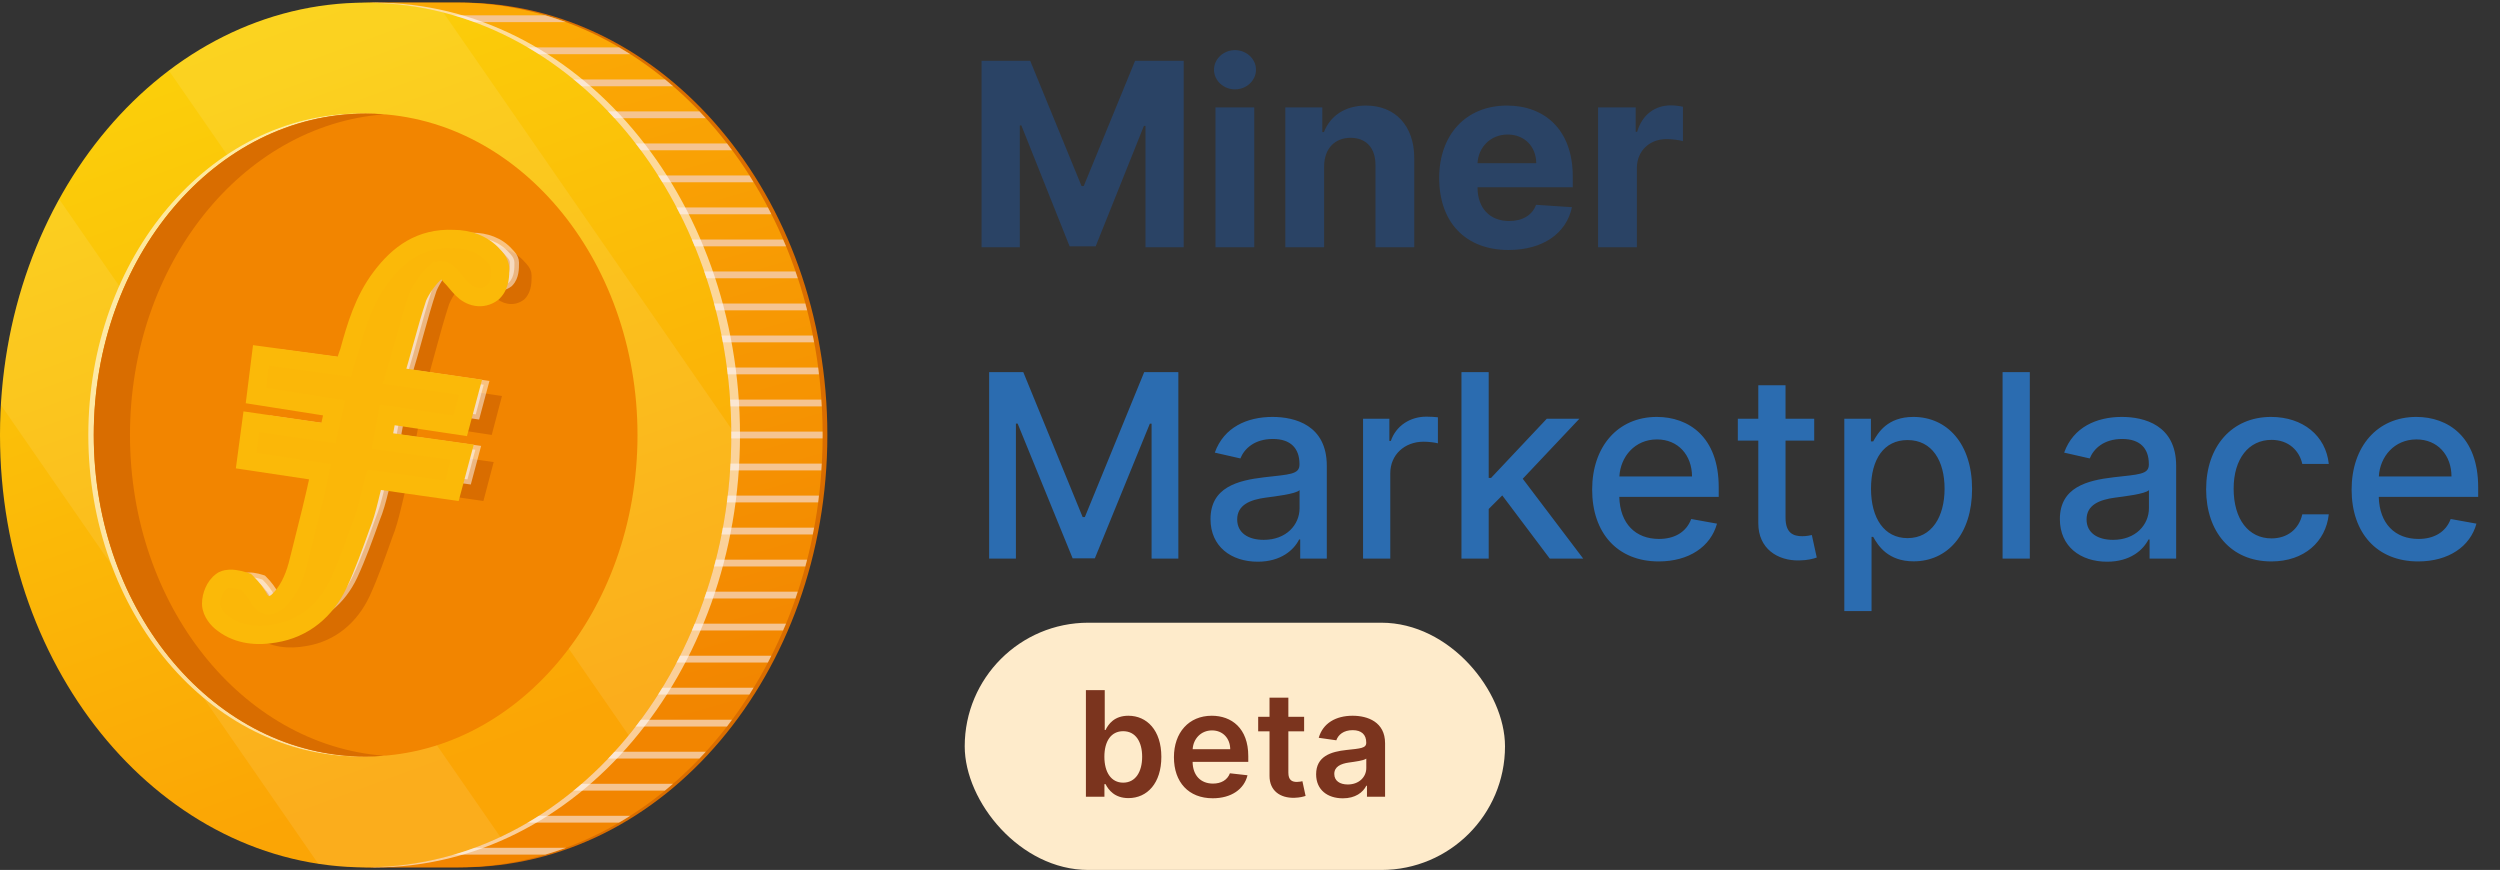 <svg width="273" height="95" viewBox="0 0 273 95" fill="none" xmlns="http://www.w3.org/2000/svg">
<rect x="0" y="0" width="273" height="95" fill="#333333" stroke="none"/>
<path d="M39.331 0.282H50.411C72.469 0.282 90.347 21.418 90.347 47.497C90.347 73.575 72.469 94.712 50.411 94.712H39.331C61.389 94.712 79.26 73.575 79.26 47.497C79.26 21.425 61.382 0.282 39.331 0.282Z" fill="#D96D00"/>
<path d="M38.815 0.282H49.896C71.953 0.282 89.832 21.418 89.832 47.497C89.832 73.575 71.953 94.712 49.896 94.712H38.815C60.873 94.712 78.744 73.575 78.744 47.497C78.744 21.425 60.866 0.282 38.815 0.282Z" fill="url(#paint0_linear)"/>
<path d="M78.346 40.878H89.426C89.398 40.63 89.371 40.383 89.337 40.135H78.256C78.291 40.383 78.318 40.637 78.346 40.878Z" fill="#F5C491"/>
<path d="M87.941 33.145H76.861C76.93 33.392 76.992 33.639 77.053 33.887H88.134C88.072 33.639 88.01 33.392 87.941 33.145Z" fill="#F5C491"/>
<path d="M78.744 47.504C78.744 47.627 78.737 47.751 78.737 47.875H89.818C89.818 47.751 89.825 47.627 89.825 47.504C89.825 47.38 89.818 47.256 89.818 47.132H78.737C78.737 47.256 78.744 47.38 78.744 47.504Z" fill="#F5C491"/>
<path d="M87.11 30.388C87.027 30.141 86.945 29.893 86.862 29.646H75.782C75.865 29.893 75.947 30.141 76.029 30.388H87.11Z" fill="#F5C491"/>
<path d="M74.751 26.896H85.831C85.728 26.649 85.618 26.401 85.508 26.154H74.428C74.538 26.401 74.648 26.649 74.751 26.896Z" fill="#F5C491"/>
<path d="M89.728 44.376C89.715 44.129 89.701 43.881 89.68 43.634H78.6C78.614 43.881 78.635 44.129 78.648 44.376H89.728Z" fill="#F5C491"/>
<path d="M73.149 71.603C73.026 71.85 72.895 72.097 72.771 72.345H83.852C83.982 72.097 84.106 71.85 84.23 71.603H73.149Z" fill="#F5C491"/>
<path d="M82.284 75.101H71.204C71.053 75.349 70.908 75.596 70.75 75.843H81.831C81.989 75.596 82.133 75.349 82.284 75.101Z" fill="#F5C491"/>
<path d="M89.426 54.123H78.346C78.318 54.37 78.291 54.617 78.256 54.865H89.337C89.371 54.617 89.398 54.37 89.426 54.123Z" fill="#F5C491"/>
<path d="M88.752 58.364C88.8 58.117 88.849 57.869 88.897 57.622H77.817C77.768 57.869 77.72 58.117 77.672 58.364H88.752Z" fill="#F5C491"/>
<path d="M65.293 82.834H76.373C76.607 82.587 76.84 82.346 77.067 82.092H65.987C65.753 82.346 65.526 82.594 65.293 82.834Z" fill="#F5C491"/>
<path d="M87.11 64.612H76.029C75.947 64.86 75.865 65.107 75.782 65.355H86.862C86.952 65.107 87.027 64.86 87.11 64.612Z" fill="#F5C491"/>
<path d="M77.053 61.114C76.992 61.361 76.93 61.609 76.861 61.856H87.941C88.01 61.609 88.072 61.361 88.134 61.114H77.053Z" fill="#F5C491"/>
<path d="M78.6 51.366H89.68C89.694 51.119 89.715 50.871 89.728 50.624H78.648C78.635 50.871 78.621 51.119 78.6 51.366Z" fill="#F5C491"/>
<path d="M76.373 12.166H65.293C65.526 12.407 65.753 12.654 65.987 12.908H77.067C76.834 12.661 76.607 12.414 76.373 12.166Z" fill="#F5C491"/>
<path d="M68.303 15.665C68.489 15.906 68.668 16.16 68.853 16.407H79.934C79.748 16.16 79.569 15.906 79.384 15.665H68.303Z" fill="#F5C491"/>
<path d="M61.808 2.42C61.065 2.145 60.309 1.904 59.546 1.677H48.466C49.229 1.904 49.985 2.145 50.727 2.42H61.808Z" fill="#F5C491"/>
<path d="M85.508 68.846C85.611 68.599 85.728 68.352 85.831 68.104H74.751C74.648 68.352 74.538 68.599 74.428 68.846H85.508Z" fill="#F5C491"/>
<path d="M73.493 9.417C73.204 9.162 72.909 8.922 72.613 8.674H61.533C61.828 8.915 62.124 9.162 62.413 9.417H73.493Z" fill="#F5C491"/>
<path d="M70.75 19.164C70.901 19.404 71.053 19.659 71.204 19.906H82.284C82.133 19.659 81.989 19.411 81.831 19.164H70.75Z" fill="#F5C491"/>
<path d="M68.819 5.918C68.413 5.664 68.008 5.416 67.596 5.176H56.515C56.928 5.416 57.333 5.664 57.739 5.918H68.819Z" fill="#F5C491"/>
<path d="M57.739 89.082C57.333 89.344 56.928 89.584 56.515 89.825H67.596C68.008 89.584 68.413 89.344 68.819 89.082H57.739Z" fill="#F5C491"/>
<path d="M50.727 92.581C49.985 92.856 49.229 93.097 48.466 93.323H59.546C60.309 93.097 61.065 92.856 61.808 92.581H50.727Z" fill="#F5C491"/>
<path d="M62.406 85.59C62.117 85.845 61.821 86.085 61.526 86.333H72.606C72.902 86.092 73.197 85.845 73.486 85.59H62.406Z" fill="#F5C491"/>
<path d="M72.771 22.655C72.902 22.903 73.026 23.15 73.149 23.398H84.23C84.106 23.15 83.975 22.903 83.852 22.655H72.771Z" fill="#F5C491"/>
<path d="M77.672 36.643C77.72 36.891 77.768 37.138 77.817 37.385H88.897C88.849 37.138 88.8 36.891 88.752 36.643H77.672Z" fill="#F5C491"/>
<path d="M68.853 78.593C68.668 78.84 68.489 79.094 68.303 79.335H79.384C79.569 79.094 79.748 78.84 79.934 78.593H68.853Z" fill="#F5C491"/>
<path d="M39.929 94.719C61.981 94.719 79.858 73.58 79.858 47.504C79.858 21.427 61.981 0.289 39.929 0.289C17.877 0.289 0 21.427 0 47.504C0 73.58 17.877 94.719 39.929 94.719Z" fill="url(#paint1_linear)"/>
<g opacity="0.3">
<path opacity="0.3" d="M39.929 0.282C32.017 0.282 24.642 3.017 18.442 7.712L68.647 80.291C75.589 71.795 79.865 60.24 79.865 47.497C79.865 47.263 79.851 47.036 79.851 46.809L48.411 1.361C45.668 0.66 42.836 0.282 39.929 0.282Z" fill="white"/>
<path opacity="0.3" d="M6.461 21.748C2.846 28.299 0.577 35.97 0.103 44.232L34.739 94.306C36.437 94.567 38.169 94.719 39.929 94.719C45.125 94.719 50.088 93.529 54.639 91.399L6.461 21.748Z" fill="white"/>
</g>
<path opacity="0.6" d="M80.807 47.504C80.807 21.425 62.928 0.289 40.878 0.289C40.719 0.289 40.561 0.302 40.403 0.302C62.241 0.605 79.858 21.617 79.858 47.504C79.858 73.397 62.234 94.403 40.403 94.705C40.561 94.705 40.719 94.719 40.878 94.719C62.928 94.719 80.807 73.582 80.807 47.504Z" fill="white"/>
<path opacity="0.6" d="M39.331 12.4C22.93 12.4 9.644 28.113 9.644 47.504C9.644 66.887 22.93 82.607 39.331 82.607C55.732 82.607 69.018 66.887 69.018 47.504C69.018 28.113 55.732 12.4 39.331 12.4Z" fill="white"/>
<path d="M39.929 12.4C23.528 12.4 10.242 28.113 10.242 47.504C10.242 66.887 23.528 82.607 39.929 82.607C56.33 82.607 69.616 66.887 69.616 47.504C69.609 28.113 56.323 12.4 39.929 12.4Z" fill="#F28500"/>
<path d="M14.194 47.504C14.194 28.904 26.429 13.693 41.902 12.49C41.249 12.442 40.589 12.407 39.922 12.407C23.522 12.407 10.235 28.12 10.235 47.511C10.235 66.895 23.522 82.615 39.922 82.615C40.589 82.615 41.242 82.58 41.902 82.525C26.429 81.316 14.194 66.097 14.194 47.504Z" fill="#D96D00"/>
<path d="M45.879 42.429C46.306 41.026 46.687 39.626 47.062 38.246C47.092 38.138 47.121 38.029 47.151 37.921C47.604 36.257 48.054 34.624 48.577 33.031C49.005 32.026 49.721 31.011 50.435 30.288L50.088 29.945L50.435 30.288C50.879 29.838 51.343 29.684 51.754 29.724C52.171 29.765 52.621 30.014 53.012 30.541L53.033 30.57L53.058 30.595C53.267 30.807 53.443 31.02 53.634 31.253L53.639 31.259C53.825 31.486 54.027 31.731 54.27 31.978C54.629 32.342 55.061 32.597 55.528 32.676C56.005 32.757 56.486 32.646 56.899 32.332L56.927 32.31L56.952 32.285C57.279 31.953 57.421 31.534 57.487 31.155C57.551 30.786 57.551 30.404 57.551 30.107L57.551 30.09C57.551 29.782 57.405 29.524 57.289 29.361C57.175 29.198 57.042 29.062 56.965 28.985C55.94 27.782 54.43 27.289 52.971 27.286C49.569 27.127 47.308 28.795 45.433 31.329C43.559 33.862 42.779 36.703 42.028 39.445L42.025 39.456C41.869 39.856 41.752 40.252 41.64 40.649C41.621 40.717 41.602 40.786 41.583 40.854C41.522 41.072 41.46 41.291 41.392 41.518L32.868 40.347L32.365 40.278L32.303 40.781L32 43.239L31.941 43.717L32.417 43.794L40.533 45.092L39.688 48.881L31.812 47.72L31.309 47.646L31.243 48.15L30.94 50.454L30.876 50.939L31.36 51.013L38.969 52.177L38.969 52.311C38.342 55.352 37.613 58.287 36.864 61.304C36.712 61.913 36.56 62.526 36.408 63.143C35.967 64.778 35.249 66.354 33.996 67.49C33.469 67.886 32.999 68.01 32.601 67.956C32.21 67.903 31.799 67.666 31.408 67.151C31.079 66.499 30.602 65.859 30.124 65.374L30.041 65.29L29.928 65.252C29.674 65.166 29.34 65.081 29.02 65.038C28.86 65.016 28.692 65.003 28.533 65.01C28.384 65.016 28.196 65.04 28.026 65.126L27.999 65.14L27.973 65.157C27.637 65.384 27.398 65.747 27.244 66.103C27.087 66.466 26.995 66.879 26.995 67.261C26.995 67.637 27.171 68.007 27.366 68.292C27.565 68.583 27.829 68.856 28.108 69.047C29.625 70.234 31.602 70.377 33.339 70.058C36.405 69.566 38.652 67.597 39.922 64.861L39.924 64.857C40.842 62.841 41.606 60.673 42.361 58.531C42.753 57.575 43.025 56.549 43.27 55.533C43.325 55.307 43.379 55.082 43.432 54.858C43.587 54.201 43.741 53.554 43.919 52.919L51.978 54.086L52.419 54.15L52.533 53.718L53.139 51.414L53.282 50.871L52.726 50.792L44.602 49.637L45.329 45.711L52.883 46.866L53.328 46.934L53.442 46.499L54.049 44.195L54.191 43.655L53.638 43.573L45.879 42.429Z" fill="#D96D00" stroke="#D96D00" stroke-linecap="round"/>
<path opacity="0.5" d="M44.507 40.807C44.933 39.431 45.313 38.057 45.687 36.704C45.717 36.597 45.746 36.491 45.776 36.384C46.229 34.747 46.678 33.142 47.201 31.576C47.629 30.59 48.344 29.592 49.057 28.881L48.704 28.527L49.057 28.881C49.501 28.439 49.965 28.286 50.38 28.326C50.8 28.366 51.25 28.613 51.639 29.13L51.661 29.158L51.686 29.183C51.895 29.391 52.071 29.601 52.261 29.83L52.267 29.836C52.453 30.059 52.655 30.3 52.898 30.543C53.258 30.901 53.69 31.152 54.155 31.23C54.629 31.308 55.108 31.2 55.521 30.891L55.55 30.87L55.575 30.845C55.903 30.518 56.046 30.103 56.112 29.728C56.177 29.364 56.176 28.987 56.176 28.695L56.176 28.678C56.176 28.37 56.028 28.113 55.912 27.952C55.797 27.792 55.664 27.658 55.588 27.582C54.561 26.398 53.052 25.914 51.596 25.912C48.198 25.755 45.938 27.394 44.061 29.888C42.185 32.381 41.405 35.178 40.654 37.874L40.651 37.885C40.495 38.279 40.378 38.669 40.266 39.059C40.247 39.127 40.228 39.194 40.208 39.261C40.148 39.474 40.087 39.689 40.019 39.911L31.492 38.758L30.992 38.691L30.929 39.191L30.626 41.609L30.565 42.09L31.044 42.165L39.156 43.441L38.315 47.153L30.436 46.011L29.935 45.938L29.868 46.439L29.565 48.705L29.5 49.193L29.986 49.266L37.594 50.411L37.594 50.533C36.968 53.523 36.239 56.409 35.489 59.376C35.338 59.975 35.186 60.578 35.034 61.185C34.594 62.791 33.876 64.339 32.625 65.456C32.098 65.845 31.626 65.968 31.226 65.915C30.832 65.862 30.421 65.628 30.031 65.124C29.702 64.481 29.225 63.851 28.746 63.375L28.663 63.291L28.551 63.254C28.298 63.17 27.964 63.087 27.645 63.044C27.485 63.023 27.317 63.01 27.159 63.017C27.01 63.023 26.823 63.046 26.655 63.13L26.627 63.144L26.601 63.161C26.266 63.384 26.025 63.742 25.87 64.094C25.713 64.453 25.62 64.861 25.62 65.24C25.62 65.614 25.798 65.98 25.993 66.261C26.193 66.548 26.458 66.817 26.737 67.005C28.253 68.172 30.228 68.312 31.963 67.999C35.026 67.515 37.274 65.58 38.546 62.885L38.548 62.881C39.467 60.897 40.231 58.765 40.986 56.658C41.378 55.716 41.649 54.707 41.895 53.707C41.95 53.484 42.003 53.263 42.056 53.043C42.212 52.398 42.365 51.763 42.543 51.141L50.604 52.288L51.043 52.351L51.158 51.922L51.764 49.656L51.91 49.11L51.35 49.032L43.23 47.896L43.953 44.05L51.51 45.187L51.952 45.253L52.067 44.822L52.673 42.556L52.819 42.012L52.262 41.931L44.507 40.807Z" fill="white" stroke="white" stroke-linecap="round"/>
<path d="M43.093 41.083C43.454 39.887 43.783 38.696 44.106 37.527C44.136 37.419 44.166 37.312 44.196 37.205C44.647 35.575 45.091 33.988 45.606 32.443C46.007 31.527 46.679 30.59 47.348 29.923L46.657 29.229L47.348 29.923C47.704 29.567 48.028 29.488 48.27 29.511C48.522 29.535 48.854 29.688 49.178 30.118L49.22 30.175L49.271 30.225C49.461 30.415 49.623 30.608 49.816 30.838L49.825 30.849C50.01 31.07 50.224 31.326 50.483 31.584C50.9 32 51.422 32.312 52.011 32.41C52.619 32.511 53.236 32.37 53.758 31.979L53.815 31.937L53.866 31.887C54.295 31.459 54.467 30.931 54.542 30.503C54.615 30.094 54.615 29.68 54.614 29.393L54.614 29.366C54.614 28.9 54.392 28.538 54.257 28.349C54.123 28.162 53.973 28.009 53.891 27.927C52.748 26.62 51.095 26.105 49.546 26.099C45.934 25.936 43.534 27.703 41.599 30.275C39.666 32.844 38.865 35.719 38.12 38.395L38.114 38.413C37.953 38.823 37.834 39.225 37.723 39.609C37.703 39.678 37.684 39.746 37.665 39.815C37.643 39.892 37.621 39.968 37.599 40.045L29.497 38.95L28.496 38.815L28.371 39.817L28.067 42.234L27.947 43.196L28.904 43.346L36.488 44.54L35.867 47.279L28.445 46.203L27.445 46.058L27.311 47.06L27.008 49.327L26.877 50.302L27.85 50.448L34.958 51.517C34.354 54.354 33.659 57.105 32.943 59.938C32.792 60.536 32.64 61.138 32.488 61.745C32.063 63.294 31.386 64.73 30.247 65.754C29.803 66.077 29.464 66.138 29.229 66.107C29.004 66.077 28.712 65.941 28.392 65.54C28.038 64.861 27.538 64.207 27.037 63.708L26.87 63.541L26.647 63.467C26.367 63.374 26.003 63.283 25.648 63.236C25.471 63.212 25.273 63.197 25.077 63.205C24.9 63.212 24.631 63.24 24.37 63.37L24.314 63.398L24.262 63.432C23.819 63.727 23.527 64.178 23.351 64.581C23.169 64.996 23.058 65.472 23.058 65.927C23.058 66.45 23.301 66.917 23.521 67.234C23.749 67.563 24.052 67.872 24.382 68.098C26.049 69.374 28.18 69.504 29.984 69.179C33.229 68.665 35.604 66.608 36.936 63.786L36.94 63.779C37.868 61.775 38.638 59.625 39.39 57.526C39.795 56.55 40.073 55.513 40.319 54.514C40.375 54.286 40.429 54.061 40.483 53.838C40.602 53.343 40.719 52.859 40.846 52.385L48.472 53.471L49.349 53.596L49.579 52.739L50.185 50.473L50.477 49.381L49.358 49.224L41.756 48.161L42.293 45.304L49.373 46.369L50.257 46.502L50.488 45.639L51.094 43.372L51.385 42.286L50.272 42.124L43.093 41.083Z" fill="#FBB708" stroke="#FBB908" stroke-width="2" stroke-linecap="round"/>
<path d="M107.187 6.636V27H111.364V13.696H111.533L116.802 26.901H119.646L124.916 13.746H125.085V27H129.261V6.636H123.952L118.344 20.318H118.105L112.497 6.636H107.187ZM132.729 27H136.965V11.727H132.729V27ZM134.857 9.759C136.12 9.759 137.154 8.794 137.154 7.611C137.154 6.438 136.12 5.473 134.857 5.473C133.604 5.473 132.57 6.438 132.57 7.611C132.57 8.794 133.604 9.759 134.857 9.759ZM144.594 18.171C144.604 16.202 145.777 15.048 147.487 15.048C149.187 15.048 150.212 16.162 150.202 18.031V27H154.437V17.276C154.437 13.716 152.349 11.528 149.167 11.528C146.9 11.528 145.26 12.642 144.574 14.422H144.395V11.727H140.358V27H144.594V18.171ZM164.736 27.298C168.514 27.298 171.06 25.459 171.656 22.625L167.739 22.366C167.311 23.53 166.218 24.136 164.806 24.136C162.688 24.136 161.345 22.734 161.345 20.457V20.447H171.746V19.284C171.746 14.094 168.604 11.528 164.567 11.528C160.073 11.528 157.159 14.72 157.159 19.433C157.159 24.276 160.033 27.298 164.736 27.298ZM161.345 17.822C161.435 16.082 162.757 14.69 164.637 14.69C166.476 14.69 167.749 16.003 167.759 17.822H161.345ZM174.51 27H178.746V18.359C178.746 16.48 180.118 15.188 181.987 15.188C182.574 15.188 183.379 15.287 183.777 15.416V11.658C183.399 11.568 182.872 11.508 182.445 11.508C180.735 11.508 179.333 12.503 178.776 14.392H178.617V11.727H174.51V27Z" fill="#2A4365"/>
<path d="M108.014 40.636V61H110.937V46.254H111.126L117.132 60.97H119.558L125.564 46.264H125.753V61H128.676V40.636H124.947L118.464 56.466H118.226L111.743 40.636H108.014ZM137.349 61.338C139.875 61.338 141.296 60.055 141.863 58.912H141.982V61H144.886V50.858C144.886 46.413 141.386 45.528 138.96 45.528C136.196 45.528 133.65 46.642 132.656 49.426L135.45 50.062C135.887 48.979 137.001 47.935 139 47.935C140.919 47.935 141.903 48.939 141.903 50.669V50.739C141.903 51.822 140.789 51.803 138.045 52.121C135.152 52.459 132.188 53.215 132.188 56.685C132.188 59.688 134.446 61.338 137.349 61.338ZM137.995 58.952C136.315 58.952 135.102 58.196 135.102 56.724C135.102 55.133 136.514 54.567 138.234 54.338C139.198 54.209 141.485 53.95 141.913 53.523V55.492C141.913 57.301 140.471 58.952 137.995 58.952ZM148.846 61H151.819V51.673C151.819 49.675 153.36 48.233 155.468 48.233C156.084 48.233 156.78 48.342 157.019 48.412V45.568C156.721 45.528 156.134 45.499 155.756 45.499C153.966 45.499 152.435 46.513 151.878 48.153H151.719V45.727H148.846V61ZM159.592 61H162.565V55.581L164.046 54.099L169.237 61H172.886L166.284 52.28L172.468 45.727H168.909L162.823 52.19H162.565V40.636H159.592V61ZM181.131 61.308C184.462 61.308 186.819 59.668 187.495 57.182L184.681 56.675C184.144 58.117 182.851 58.852 181.161 58.852C178.616 58.852 176.905 57.202 176.826 54.258H187.684V53.205C187.684 47.686 184.383 45.528 180.922 45.528C176.667 45.528 173.863 48.77 173.863 53.463C173.863 58.206 176.627 61.308 181.131 61.308ZM176.836 52.031C176.955 49.864 178.526 47.984 180.942 47.984C183.249 47.984 184.761 49.695 184.77 52.031H176.836ZM198.112 45.727H194.98V42.068H192.007V45.727H189.769V48.114H192.007V57.132C191.997 59.906 194.115 61.249 196.461 61.199C197.406 61.189 198.042 61.01 198.39 60.881L197.853 58.425C197.654 58.465 197.286 58.554 196.809 58.554C195.845 58.554 194.98 58.236 194.98 56.516V48.114H198.112V45.727ZM201.4 66.727H204.373V58.624H204.552C205.089 59.598 206.183 61.298 208.967 61.298C212.666 61.298 215.351 58.335 215.351 53.394C215.351 48.442 212.626 45.528 208.937 45.528C206.104 45.528 205.079 47.258 204.552 48.203H204.304V45.727H201.4V66.727ZM204.314 53.364C204.314 50.172 205.706 48.054 208.301 48.054C210.996 48.054 212.348 50.331 212.348 53.364C212.348 56.426 210.956 58.763 208.301 58.763C205.746 58.763 204.314 56.575 204.314 53.364ZM221.655 40.636H218.682V61H221.655V40.636ZM230.099 61.338C232.625 61.338 234.046 60.055 234.613 58.912H234.732V61H237.636V50.858C237.636 46.413 234.136 45.528 231.71 45.528C228.946 45.528 226.4 46.642 225.406 49.426L228.2 50.062C228.637 48.979 229.751 47.935 231.75 47.935C233.669 47.935 234.653 48.939 234.653 50.669V50.739C234.653 51.822 233.539 51.803 230.795 52.121C227.902 52.459 224.938 53.215 224.938 56.685C224.938 59.688 227.196 61.338 230.099 61.338ZM230.745 58.952C229.065 58.952 227.852 58.196 227.852 56.724C227.852 55.133 229.264 54.567 230.984 54.338C231.948 54.209 234.235 53.95 234.663 53.523V55.492C234.663 57.301 233.221 58.952 230.745 58.952ZM248.029 61.308C251.638 61.308 253.975 59.141 254.303 56.168H251.41C251.032 57.818 249.749 58.793 248.049 58.793C245.533 58.793 243.913 56.695 243.913 53.364C243.913 50.092 245.563 48.034 248.049 48.034C249.938 48.034 251.091 49.227 251.41 50.659H254.303C253.985 47.577 251.469 45.528 247.999 45.528C243.694 45.528 240.91 48.77 240.91 53.433C240.91 58.037 243.594 61.308 248.029 61.308ZM264.065 61.308C267.396 61.308 269.752 59.668 270.428 57.182L267.615 56.675C267.078 58.117 265.785 58.852 264.095 58.852C261.549 58.852 259.839 57.202 259.759 54.258H270.617V53.205C270.617 47.686 267.316 45.528 263.856 45.528C259.6 45.528 256.796 48.77 256.796 53.463C256.796 58.206 259.561 61.308 264.065 61.308ZM259.769 52.031C259.889 49.864 261.46 47.984 263.876 47.984C266.183 47.984 267.694 49.695 267.704 52.031H259.769Z" fill="#2B6CB0"/>
<rect x="105.347" y="68" width="59" height="27" rx="13.5" fill="#FEEBCB"/>
<path d="M118.581 87H120.604V85.625H120.723C121.047 86.261 121.723 87.153 123.223 87.153C125.28 87.153 126.819 85.523 126.819 82.648C126.819 79.739 125.234 78.159 123.217 78.159C121.677 78.159 121.035 79.085 120.723 79.716H120.638V75.364H118.581V87ZM120.598 82.636C120.598 80.943 121.325 79.847 122.649 79.847C124.018 79.847 124.723 81.011 124.723 82.636C124.723 84.273 124.007 85.466 122.649 85.466C121.337 85.466 120.598 84.329 120.598 82.636ZM132.432 87.171C134.466 87.171 135.864 86.176 136.227 84.659L134.307 84.443C134.028 85.182 133.346 85.568 132.46 85.568C131.131 85.568 130.25 84.693 130.233 83.199H136.312V82.568C136.312 79.506 134.471 78.159 132.324 78.159C129.824 78.159 128.193 79.994 128.193 82.688C128.193 85.426 129.801 87.171 132.432 87.171ZM130.239 81.812C130.301 80.699 131.125 79.761 132.352 79.761C133.534 79.761 134.329 80.625 134.341 81.812H130.239ZM142.41 78.273H140.689V76.182H138.632V78.273H137.393V79.864H138.632V84.716C138.621 86.358 139.814 87.165 141.359 87.119C141.944 87.102 142.348 86.989 142.569 86.915L142.223 85.307C142.109 85.335 141.876 85.386 141.621 85.386C141.104 85.386 140.689 85.204 140.689 84.375V79.864H142.41V78.273ZM146.642 87.176C148.011 87.176 148.829 86.534 149.204 85.801H149.273V87H151.25V81.159C151.25 78.852 149.369 78.159 147.704 78.159C145.869 78.159 144.46 78.977 144.006 80.568L145.926 80.841C146.131 80.244 146.71 79.733 147.716 79.733C148.67 79.733 149.193 80.222 149.193 81.079V81.114C149.193 81.704 148.574 81.733 147.034 81.898C145.341 82.079 143.721 82.585 143.721 84.551C143.721 86.267 144.977 87.176 146.642 87.176ZM147.176 85.665C146.318 85.665 145.704 85.273 145.704 84.517C145.704 83.727 146.392 83.398 147.312 83.267C147.852 83.193 148.932 83.057 149.199 82.841V83.869C149.199 84.841 148.415 85.665 147.176 85.665Z" fill="#7B341E"/>
<defs>
<linearGradient id="paint0_linear" x1="68.267" y1="80.994" x2="47.254" y2="7.572" gradientUnits="userSpaceOnUse">
<stop stop-color="#F28500"/>
<stop offset="1" stop-color="#FBA905"/>
</linearGradient>
<linearGradient id="paint1_linear" x1="24.273" y1="4.899" x2="52.703" y2="82.277" gradientUnits="userSpaceOnUse">
<stop stop-color="#FBCF0A"/>
<stop offset="1" stop-color="#FBA505"/>
</linearGradient>
</defs>
</svg>
